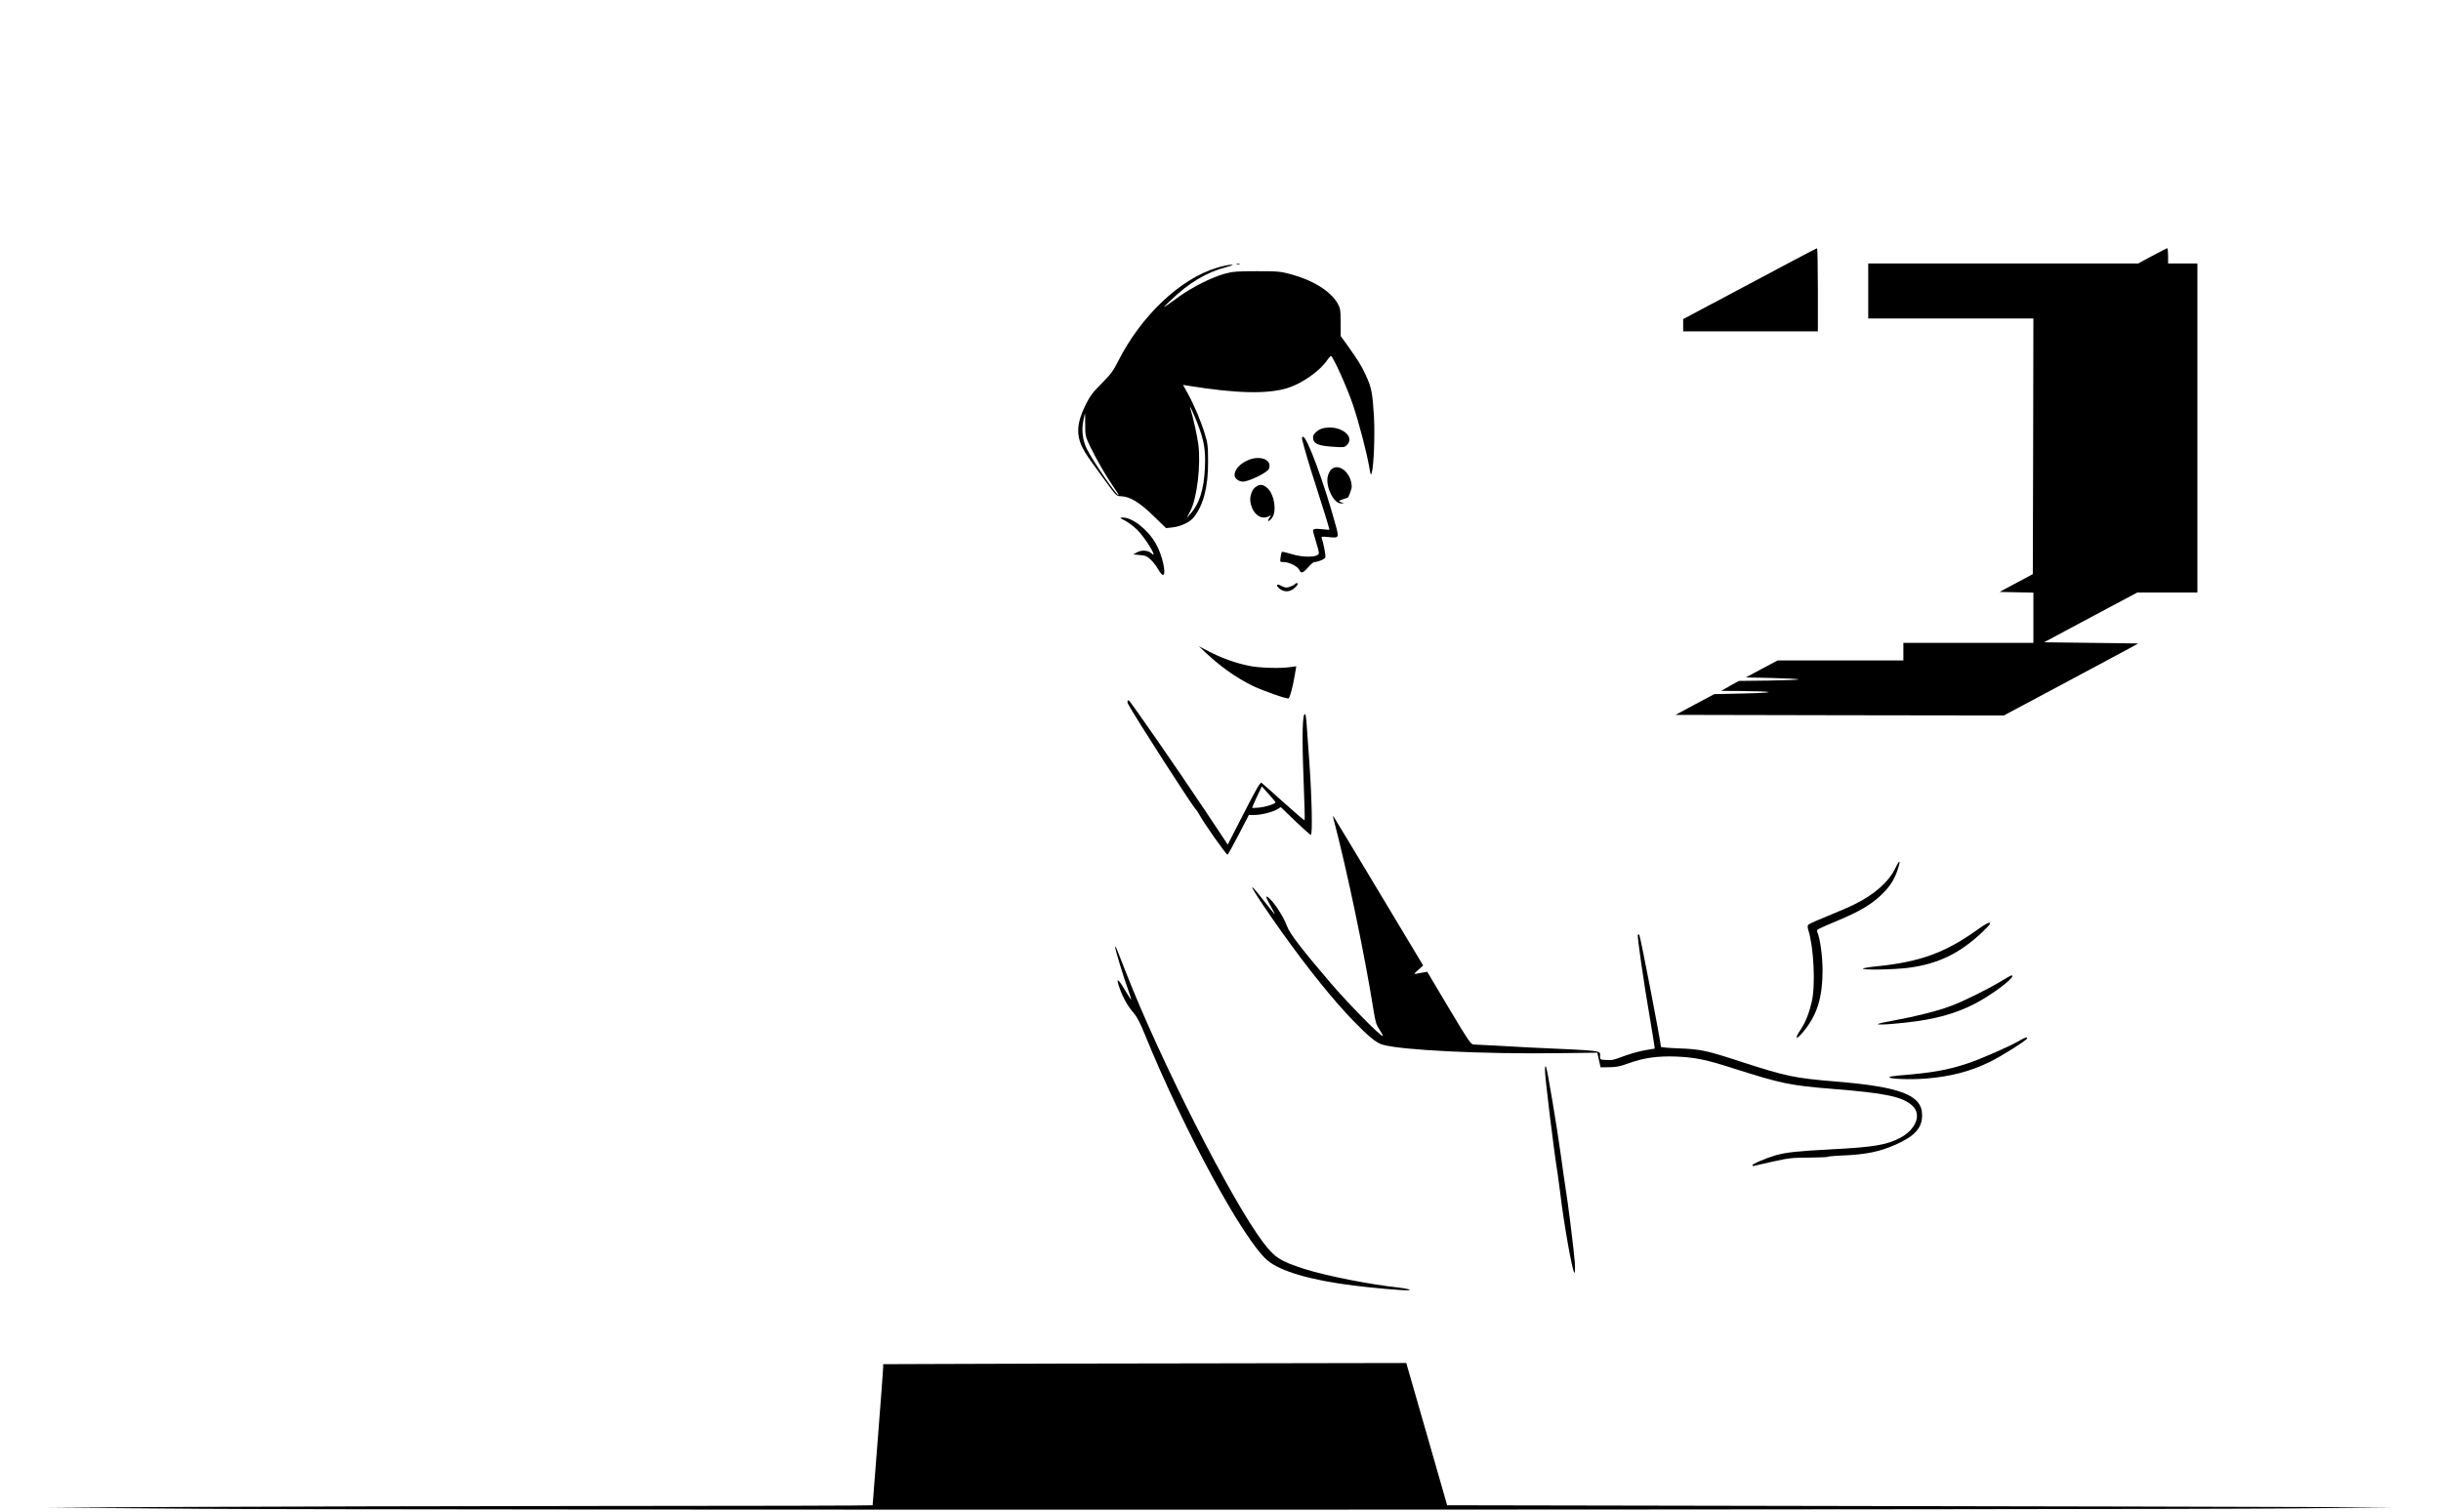 <?xml version="1.0" standalone="no"?>
<!DOCTYPE svg PUBLIC "-//W3C//DTD SVG 20010904//EN"
 "http://www.w3.org/TR/2001/REC-SVG-20010904/DTD/svg10.dtd">
<svg version="1.0" xmlns="http://www.w3.org/2000/svg"
 width="2084pt" height="1291pt" viewBox="0 0 2084 1291"
 preserveAspectRatio="xMidYMid meet">

<g transform="translate(0,1291) scale(0.1,-0.1)"
fill="#000000" stroke="none">
<path d="M14938 10487 l-568 -302 0 -52 0 -53 575 0 575 0 0 355 c0 195 -3
355 -7 355 -5 0 -263 -136 -575 -303z"/>
<path d="M18375 10725 l-120 -65 -1152 0 -1153 0 0 -235 0 -235 705 0 705 0
-2 -1091 -3 -1092 -142 -76 -142 -76 145 -3 144 -3 0 -214 0 -215 -555 0 -555
0 0 -75 0 -75 -536 0 -537 0 -136 -72 -136 -73 222 -5 c122 -3 225 -8 228 -12
4 -3 -110 -8 -252 -10 l-258 -3 -75 -42 -75 -43 160 -1 c305 -3 329 -14 45
-21 l-265 -6 -165 -88 -165 -89 1402 -3 1401 -2 489 261 c268 143 526 282 573
307 l85 47 -402 5 -402 5 398 213 398 212 257 0 256 0 0 1405 0 1405 -125 0
-125 0 0 65 c0 36 -3 65 -7 65 -5 0 -62 -30 -128 -65z"/>
<path d="M10558 10653 c6 -2 18 -2 25 0 6 3 1 5 -13 5 -14 0 -19 -2 -12 -5z"/>
<path d="M10392 10624 c-315 -93 -651 -411 -848 -803 -39 -77 -62 -109 -138
-185 -77 -77 -99 -106 -139 -186 -74 -150 -81 -256 -23 -367 27 -52 40 -71
189 -275 98 -135 98 -135 140 -136 75 -3 158 -54 275 -168 l107 -104 55 6 c73
8 152 46 185 90 81 106 120 260 119 469 0 134 -3 160 -28 240 -33 109 -90 244
-145 344 l-41 74 43 -7 c414 -67 681 -73 852 -19 123 39 272 144 336 237 13
20 28 36 32 36 16 0 138 -269 187 -415 51 -151 119 -410 141 -540 11 -64 13
-67 21 -40 17 62 27 318 18 480 -12 198 -21 247 -70 352 -39 83 -60 118 -158
256 l-56 77 0 118 c-1 109 -3 120 -28 164 -61 103 -209 195 -394 245 -91 25
-114 27 -294 27 -169 0 -206 -3 -275 -22 -107 -29 -280 -116 -390 -196 -150
-109 -153 -110 -76 -36 162 156 309 244 484 290 56 15 64 19 37 19 -19 0 -72
-11 -118 -25z m-173 -1319 c61 -156 75 -235 68 -389 -8 -184 -47 -307 -123
-393 l-33 -38 30 58 c59 110 93 399 69 577 -10 73 -46 235 -66 296 -17 55 20
-22 55 -111z m-954 -22 c0 -94 2 -101 42 -185 50 -105 140 -261 199 -345 24
-34 44 -65 44 -69 0 -31 -219 286 -271 392 -37 74 -47 161 -29 247 6 31 12 57
13 57 1 0 2 -44 2 -97z"/>
<path d="M11286 9250 c-36 -11 -76 -48 -76 -71 0 -57 35 -75 166 -84 95 -7
103 -6 123 14 80 80 -75 182 -213 141z"/>
<path d="M11117 9158 c18 -77 63 -229 118 -398 51 -156 115 -364 115 -374 0
-1 -26 1 -57 4 -63 8 -83 4 -83 -14 0 -6 11 -47 25 -91 14 -44 25 -88 25 -97
0 -39 -131 -43 -239 -8 -39 12 -74 20 -77 17 -3 -3 -8 -24 -11 -46 -6 -41 -5
-41 28 -41 44 0 118 -37 131 -66 16 -34 31 -30 76 21 22 25 45 45 52 45 32 0
90 25 95 40 5 15 -16 125 -31 164 -5 14 2 15 54 10 95 -10 95 -10 66 98 -97
357 -245 758 -279 758 -8 0 -11 -8 -8 -22z"/>
<path d="M10667 8985 c-75 -28 -127 -82 -127 -133 0 -28 37 -56 73 -55 51 1
205 77 219 107 33 73 -61 119 -165 81z"/>
<path d="M11362 8897 c-11 -12 -24 -41 -28 -63 -14 -90 55 -225 115 -223 l26
0 -25 10 c-25 10 -25 11 15 25 22 7 41 14 41 14 7 1 34 73 34 92 0 120 -114
213 -178 145z"/>
<path d="M10717 8749 c-31 -24 -50 -83 -41 -130 19 -100 90 -153 157 -118 21
12 21 12 4 -15 -23 -34 -5 -34 22 0 42 54 23 194 -34 251 -38 38 -71 42 -108
12z"/>
<path d="M9605 8464 c28 -15 74 -49 103 -78 68 -65 186 -259 123 -202 -29 27
-83 31 -122 10 l-34 -19 57 -5 c48 -4 63 -11 93 -40 20 -19 48 -56 63 -82 15
-27 33 -48 40 -48 33 0 -4 170 -60 267 -67 119 -200 224 -282 223 -30 -1 -29
-2 19 -26z"/>
<path d="M11055 7921 c-3 -5 -22 -15 -42 -22 -31 -10 -41 -9 -70 6 -43 24 -56
10 -20 -21 38 -32 86 -32 126 2 31 26 40 44 22 44 -6 0 -12 -4 -16 -9z"/>
<path d="M10285 7344 c130 -123 264 -219 404 -288 80 -41 300 -118 312 -110
12 7 35 95 52 192 l14 82 -51 -7 c-85 -13 -266 -7 -354 11 -112 23 -240 69
-342 123 l-85 44 50 -47z"/>
<path d="M9627 6924 c-3 -4 -1 -16 5 -28 53 -100 541 -860 573 -892 8 -9 23
-30 32 -47 31 -62 230 -345 243 -346 3 -1 45 76 94 169 l88 170 47 0 c57 0
155 24 196 49 l30 18 123 -119 c68 -65 128 -118 133 -118 16 0 9 313 -12 615
-12 160 -23 317 -25 349 -3 33 -7 62 -9 65 -26 26 -31 -167 -15 -577 7 -177
11 -325 8 -327 -2 -3 -84 67 -182 155 -97 88 -181 162 -186 165 -11 7 -44 -51
-176 -309 l-112 -219 -182 274 c-248 372 -655 959 -664 959 -2 0 -6 -3 -9 -6z
m1263 -865 c0 -13 -82 -40 -141 -46 -32 -3 -59 -4 -59 -1 0 3 19 45 41 94 l42
88 58 -65 c32 -35 58 -67 59 -70z"/>
<path d="M11384 5920 c116 -438 267 -1164 343 -1640 15 -96 23 -123 51 -164
18 -27 31 -51 28 -53 -12 -12 -285 265 -444 450 -250 292 -351 424 -375 489
-26 72 -98 187 -146 232 -42 40 -39 19 9 -65 22 -38 36 -68 32 -65 -4 2 -48
57 -97 120 -180 231 -88 73 155 -269 228 -320 442 -585 614 -763 129 -133 196
-188 248 -203 162 -48 864 -82 1519 -73 l316 4 14 -63 14 -62 75 1 c58 0 94 8
160 32 132 48 250 65 410 59 164 -7 260 -27 495 -103 405 -129 478 -144 850
-174 443 -35 589 -66 672 -143 81 -73 31 -203 -104 -274 -116 -61 -223 -79
-583 -98 -292 -15 -391 -26 -480 -51 -80 -23 -200 -74 -200 -86 0 -5 8 -7 18
-4 9 3 82 19 162 37 129 29 163 33 306 33 89 1 160 4 158 7 -2 3 63 9 144 12
183 8 302 33 427 88 172 75 235 144 235 256 0 172 -184 242 -750 288 -337 28
-411 43 -787 165 -306 100 -354 110 -540 117 -84 3 -153 9 -153 13 0 39 -176
949 -185 958 -3 3 -8 2 -12 -1 -7 -8 50 -408 108 -741 21 -126 38 -230 36
-231 -1 -1 -38 -7 -82 -14 -44 -7 -123 -29 -175 -48 -106 -39 -97 -37 -162
-35 -45 2 -48 4 -48 30 0 53 53 47 -610 77 -52 3 -174 9 -270 15 -96 5 -186
10 -200 10 -22 0 -46 35 -210 310 l-185 311 -35 -6 c-19 -3 -46 -8 -60 -11
-22 -5 -19 0 18 33 l42 38 -381 635 c-209 349 -383 637 -386 640 -3 3 -3 -6 1
-20z"/>
<path d="M16183 5499 c-55 -117 -176 -226 -348 -311 -38 -20 -140 -63 -225
-98 -85 -34 -161 -68 -169 -75 -10 -10 -11 -20 -3 -46 47 -147 63 -471 30
-614 -23 -98 -54 -177 -94 -236 -66 -98 -33 -93 43 7 101 132 143 278 143 496
0 122 -20 269 -45 330 -8 20 -13 17 186 101 169 71 268 129 349 204 80 74 120
134 150 222 29 87 20 98 -17 20z"/>
<path d="M16880 4969 c-270 -194 -488 -273 -845 -310 -66 -6 -124 -16 -130
-20 -15 -15 266 -10 389 6 251 33 436 122 627 302 38 36 69 69 69 74 0 20 -29
6 -110 -52z"/>
<path d="M9521 4821 c-1 -19 73 -262 111 -365 15 -43 27 -80 25 -82 -2 -2 -27
38 -57 88 -59 99 -75 101 -40 5 29 -81 70 -153 119 -208 27 -31 56 -86 94
-181 335 -822 840 -1753 1047 -1931 110 -94 371 -170 740 -216 161 -20 408
-42 459 -40 46 1 -6 15 -84 24 -232 24 -611 99 -792 156 -215 69 -261 99 -362
233 -271 361 -876 1552 -1168 2301 -88 226 -91 234 -92 216z"/>
<path d="M17080 4528 c-120 -72 -319 -170 -430 -211 -112 -42 -293 -87 -478
-121 -74 -13 -137 -27 -140 -31 -11 -12 188 3 340 25 219 32 389 88 547 181
153 90 298 209 254 209 -5 0 -46 -23 -93 -52z"/>
<path d="M17245 4025 c-74 -45 -324 -155 -442 -195 -180 -60 -308 -82 -595
-105 -43 -4 -78 -10 -78 -15 0 -15 185 -21 312 -11 217 18 381 61 553 146 93
46 297 174 309 194 12 19 -17 12 -59 -14z"/>
<path d="M13190 3772 c0 -65 77 -697 110 -897 5 -33 14 -100 20 -150 32 -271
106 -685 122 -685 5 0 6 37 3 88 -8 107 -60 526 -80 642 -7 47 -26 173 -40
280 -35 251 -115 731 -126 750 -6 10 -8 1 -9 -28z"/>
<path d="M8113 1262 l-573 -2 0 -28 c0 -15 -20 -285 -45 -600 -25 -314 -45
-574 -45 -577 0 -3 -1029 -6 -2287 -6 -1259 -1 -2841 -5 -3518 -8 l-1230 -6
1290 -10 c1580 -12 16638 -9 17855 3 l875 9 -725 3 c-399 2 -2217 6 -4040 9
l-3315 6 -174 607 -175 608 -1660 -3 c-914 -1 -1919 -3 -2233 -5z"/>
</g>
</svg>
